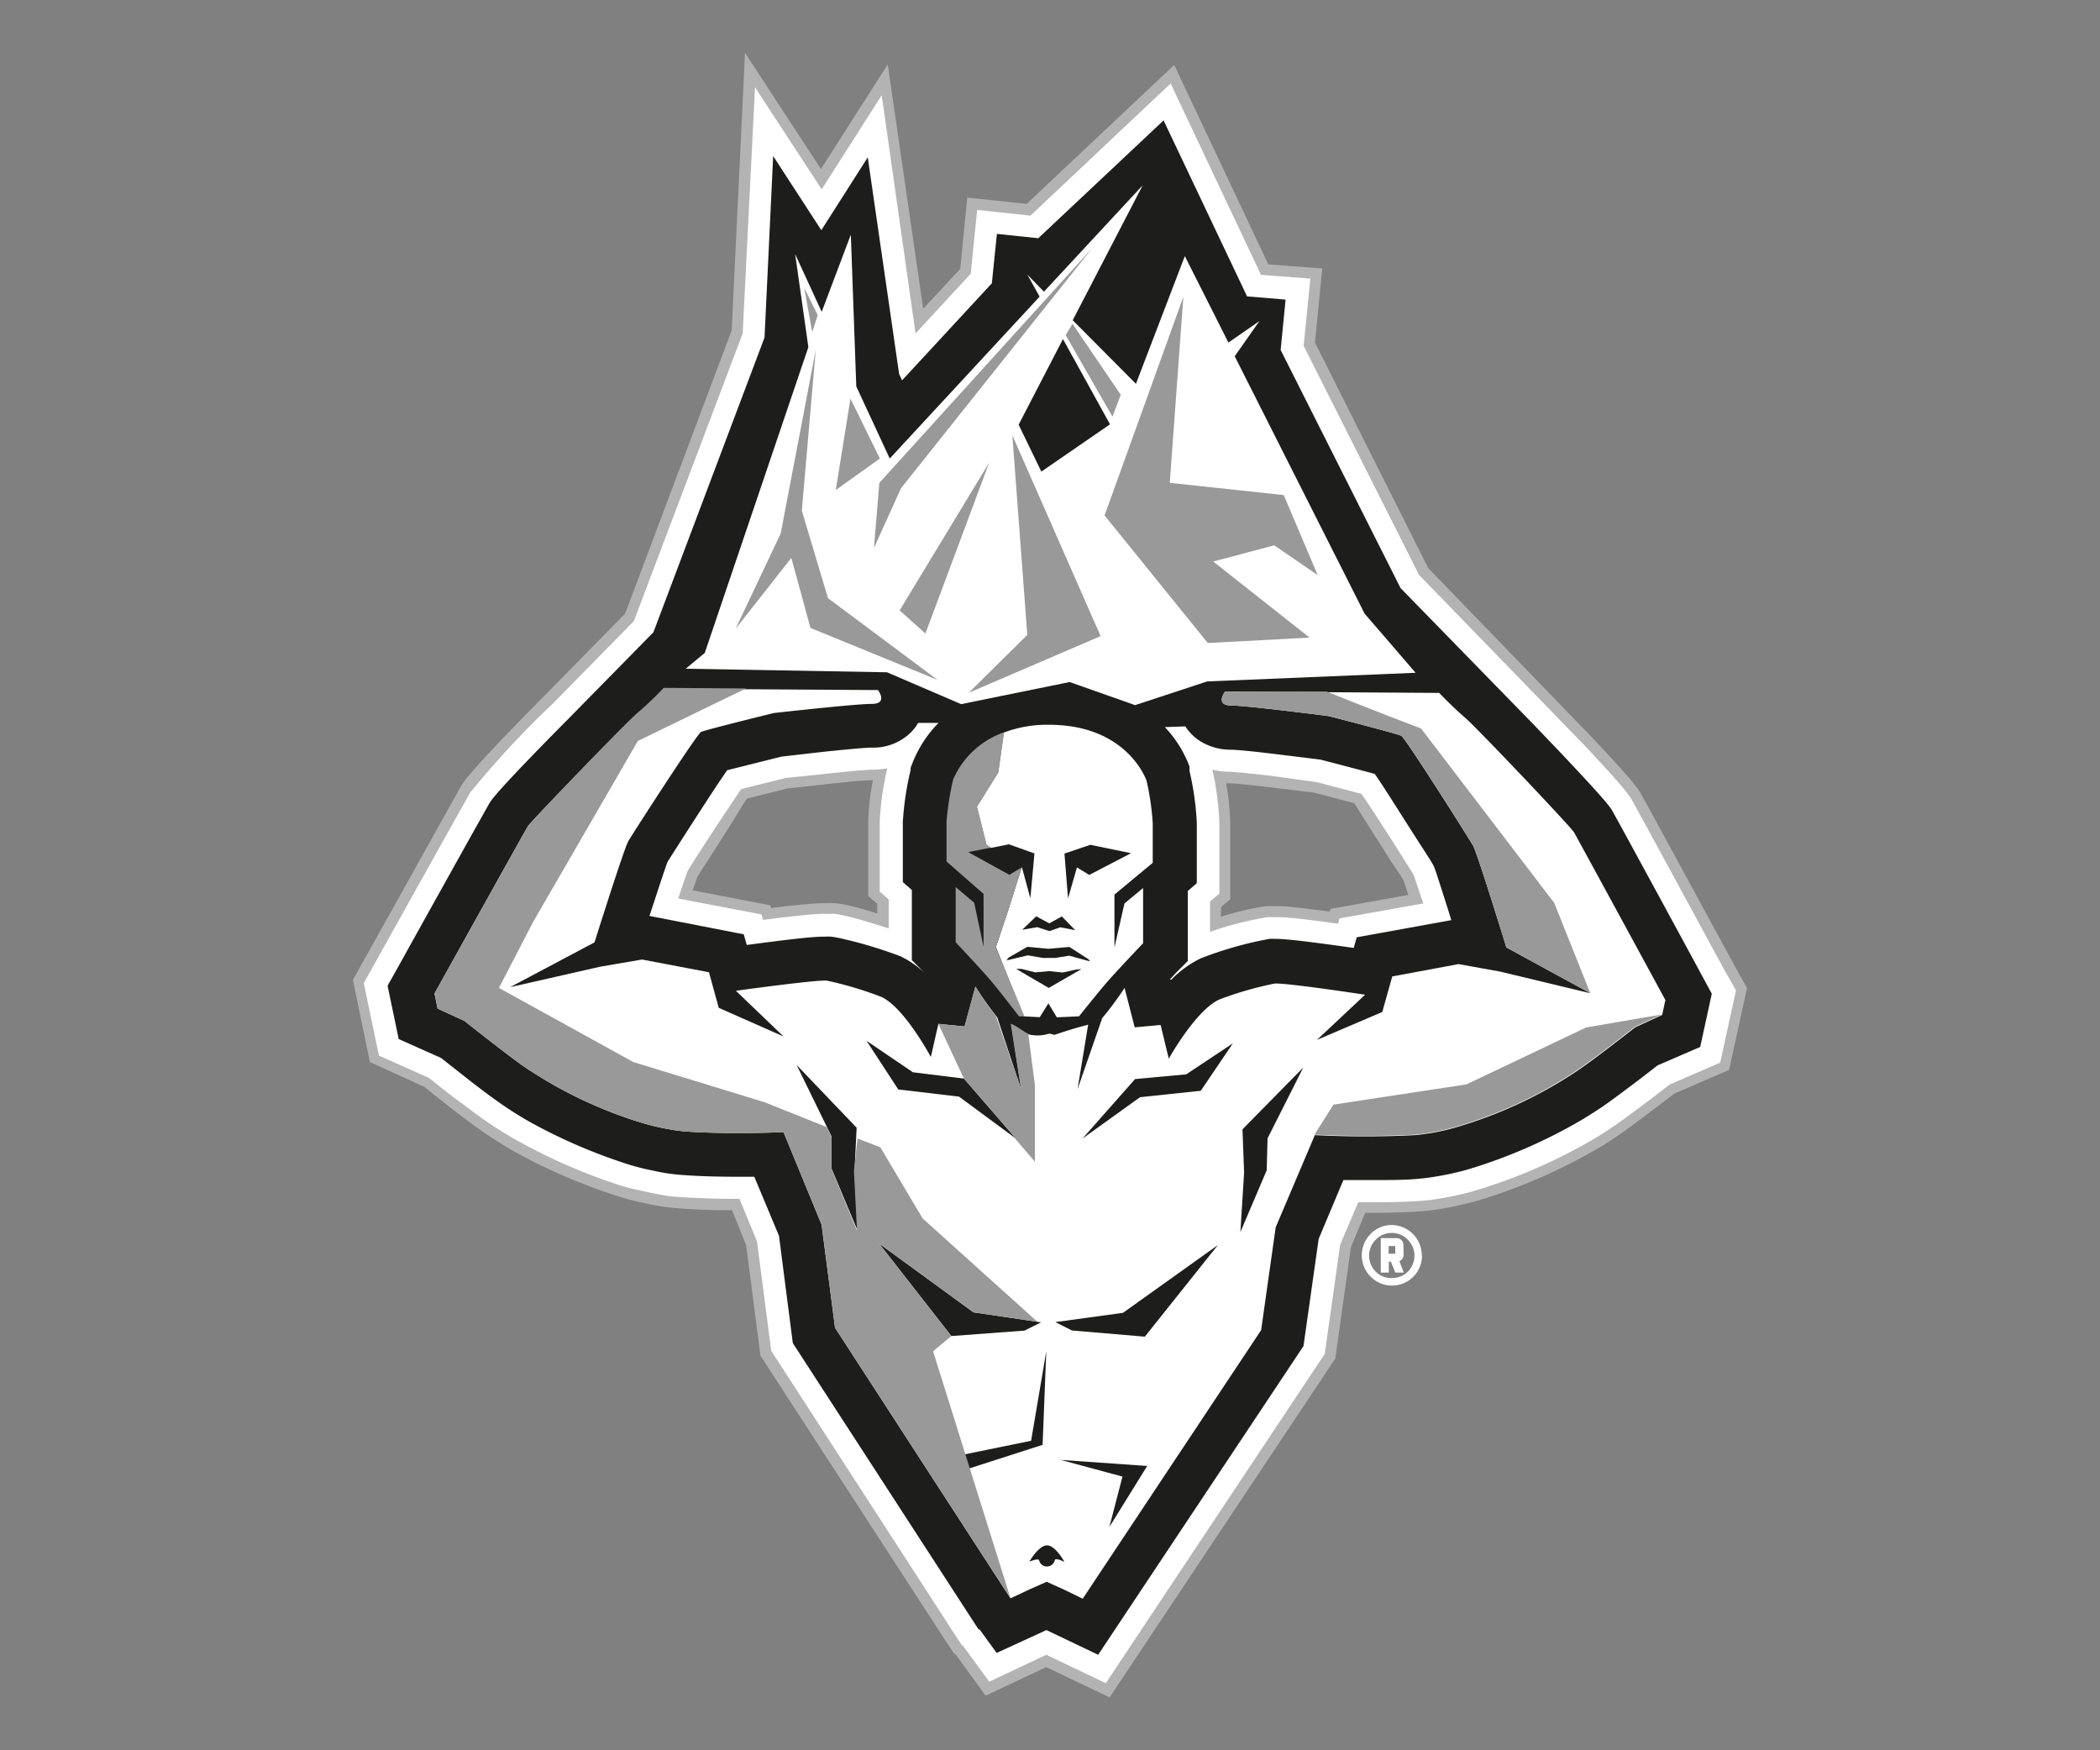 <svg id="Layer_1" data-name="Layer 1" xmlns="http://www.w3.org/2000/svg" viewBox="0 0 170.08 141.73"><rect x="0" y="0" width="170.08" height="141.73" fill="#808080" stroke="none"/><defs><style>.cls-1{fill:#b3b3b3;}.cls-2{fill:#fff;}.cls-3{fill:#1d1d1b;}.cls-4{fill:none;}.cls-5{fill:#999;}</style></defs><title>atlant</title><path class="cls-1" d="M84.73,135l-4.9,2.31-2.43-3.33-.14-.1-.67-1-15-23.1-1.16-8.94L59.29,98c-1.68,0-3.17-.06-4.44-.16a17.91,17.91,0,0,1-1.91-.26l-1.1-.23c-.4-.09-1.18-.28-1.85-.5a47,47,0,0,1-8.3-3.58,34,34,0,0,1-3-1.92c-.49-.35-1.16-.85-2-1.49L34.34,88l-4.38-2-1.38-6.65,1.24-2.22c1.69-3,7.24-13,7.57-13.55.19-.3.76-1.25,6.83-7.37l6.41-6.52,8.63-22.94L60.34,4.28l6.15,9.41L71.9,5.21,74.77,25l3-3.23L78.34,16l4.81.51L95.1,5.26l7.62,16.15,4.37.33-.59,6L115.67,46,129,59.78c3.34,3.55,3.64,4.06,3.86,4.43s2.74,5,7.52,13.8l1.11,2-1.45,6.63-4.4,1.9c-1,.74-3.13,2.39-4.34,3.24-.54.38-1.11.75-1.72,1.12a45.58,45.58,0,0,1-9.68,4.26c-.51.16-1.07.29-1.46.38a25.72,25.72,0,0,1-2.69.49l-.73.06c-1.14.08-2.46.12-3.92.12h-.53L109.41,101,108.15,110,89.87,137.45ZM98.87,74.24a22.79,22.79,0,0,1,3.65-.86,6.4,6.4,0,0,1,.77,0h.28c.74,0,2.09.17,4.12.44l.06-.22,6.31-1.13c-.18-.57-.3-.92-.38-1.14s-.53-.86-1-1.55c-1.13-1.8-2.23-3.51-3-4.74l-3.22-.85-3.55-.43c-2.61-.31-3.21-.33-3.24-.33H99.3a19.55,19.55,0,0,1,.34,3.3l0,6.09-.74.63Zm-32.1-1.1a6.17,6.17,0,0,1,.87,0,11.43,11.43,0,0,1,1.41.26c.56.14,1.3.35,2,.57v-.78l-.73-.63,0-6.09a19.41,19.41,0,0,1,.38-3.29h-.22s-.66,0-3.66.33l-3.1.35-3.23.81c-.07.11-.15.23-.24.35C59,67.13,57.14,69.94,56.49,71L56.1,72.1l6.29,1.21.06.22c2-.25,3.4-.38,4.14-.39Z"/><path class="cls-2" d="M84.74,134l-4.62,2.18L78,133.28l-.12-.08-.58-.89L62.46,109.38l-1.15-8.86-1.42-3.44h-.12c-1.86,0-3.49-.06-4.85-.16-.53,0-1.14-.13-1.81-.25-.35-.07-.71-.14-1.07-.23A17.26,17.26,0,0,1,50.27,96a45.93,45.93,0,0,1-8.14-3.51,29.06,29.06,0,0,1-3-1.87c-.48-.34-1.14-.84-2-1.47s-1.83-1.42-2.38-1.86l-4.06-1.81-1.23-5.87,1.08-1.93c2.17-3.9,7.25-13,7.56-13.52a75.23,75.23,0,0,1,6.7-7.21l6.54-6.66L60.15,27l1-19.93,5.4,8.26,4.86-7.62L74.15,27l4.47-4.83L79.14,17l4.32.46L94.81,6.76l7.32,15.5,4,.3L105.58,28l9.35,18.56L128.37,60.4c3.26,3.47,3.56,4,3.73,4.26.28.47,4.82,8.84,7.5,13.78l1,1.76-1.28,5.85-4.09,1.77c-1,.79-3.19,2.44-4.39,3.28-.53.36-1.09.73-1.67,1.08a43.81,43.81,0,0,1-9.49,4.17c-.48.15-1,.29-1.39.37a24.64,24.64,0,0,1-2.6.47l-.68.06c-1.11.07-2.42.11-3.86.11H110l-1.46,3.44-1.25,8.84L89.56,136.3ZM98,75.46a27.37,27.37,0,0,1,4.64-1.19c.22,0,.44,0,.68,0h.26c.78,0,2.39.2,4.79.53l.12-.43,6.77-1.21c0-.15-.1-.3-.14-.44-.33-1-.51-1.54-.6-1.79s-.54-.88-1-1.64c-1.44-2.27-2.56-4-3.25-5l-3.61-.95L103,62.83c-2.68-.31-3.29-.33-3.31-.33a6.69,6.69,0,0,1-1.5-.17,23.24,23.24,0,0,1,.57,4.35l0,5.68L98,73ZM66.77,74c.27,0,.52,0,.76,0s.79.13,1.3.25c.78.19,2,.56,3.15.93V72.84l-.73-.64,0-5.67a23.75,23.75,0,0,1,.61-4.31,7.47,7.47,0,0,1-1.29.11h0s-.66,0-3.76.34L63.64,63c-1.07.26-2.52.62-3.62.91-.13.18-.27.39-.43.64-1.44,2.14-3.31,5-3.91,6-.14.39-.41,1.17-.75,2.21l6.75,1.29.11.44c2.42-.31,4-.47,4.81-.49h.17Z"/><path class="cls-3" d="M138,79.29c-2.16-4-7.2-13.27-7.47-13.72-.13-.21-.52-.87-6.37-6.95l-10.73-11-9.71-19.28.4-4.08L101,24,94.24,9.75,84.09,19.29l-3.35-.35-.41,4-7.27,7.86-.24-.52L70.28,12.74l-3.76,5.9-3.9-6-.7,14.69-9,23.87-6.81,6.93c-2.64,2.66-6,6.11-6.45,6.88-.29.48-5.83,10.43-7.51,13.46l-.76,1.35.9,4.32,3.43,1.53,2.54,2c.81.62,1.46,1.11,1.92,1.43A28.64,28.64,0,0,0,43,90.9a44.22,44.22,0,0,0,7.83,3.37c.55.18,1.24.35,1.61.43l1,.21a14.86,14.86,0,0,0,1.61.22c1.32.11,2.91.16,4.72.16h1.32l2,4.78,1.12,8.69,14.65,22.58.39.6.08,0,1.39,1.91L84.75,132l4.19,2,16.63-25,1.23-8.68,2-4.76,1.18,0h1.1c1.42,0,2.68,0,3.76-.1l.58-.06a24.26,24.26,0,0,0,2.41-.43c.34-.08.83-.2,1.25-.33a42.37,42.37,0,0,0,9.1-4c.55-.33,1.08-.68,1.57-1,1.26-.87,3.61-2.67,4.5-3.37l3.45-1.49.94-4.31ZM68.41,76.06a10,10,0,0,0-1.08-.21,5,5,0,0,0-.56,0h-.13c-1.11,0-4.1.4-6.16.67l-.24-.86L52.6,74.17c.66-2,1.25-3.83,1.47-4.39.48-.76,2.48-3.89,4-6.2l.82-1.21,4.4-1.1,3.3-.38c3.13-.33,3.84-.35,4-.35h0a4.34,4.34,0,0,0,3.24-1.29,3.75,3.75,0,0,0,.53-.71l1.65,0A9.71,9.71,0,0,0,73.82,62l-.07.18,0,.18a24.19,24.19,0,0,0-.63,4.22l0,4.85.73.64,0,5.68,1,1,0,0a7.91,7.91,0,0,0-1.89-1.3A34.93,34.93,0,0,0,68.41,76.06Zm41.47-.16-.24.86c-2-.28-5-.7-6.15-.73h-.2a3.68,3.68,0,0,0-.49,0,30.44,30.44,0,0,0-5.54,1.57,8.37,8.37,0,0,0-2.38,1.72h-.14c.27-.29.46-.49.46-.5l1-1,0-5.67.73-.63,0-4.86a23.09,23.09,0,0,0-.59-4.22l0-.18,0-.18a9.33,9.33,0,0,0-2-3.2L96,58.82a4,4,0,0,0,1.45,1.34,4.71,4.71,0,0,0,2.25.55c.06,0,.68,0,3.5.34l3.74.46c1.58.41,3.34.87,4.4,1.16.71,1,2,3.09,3.64,5.64.58.9,1,1.53,1.13,1.81s.27.74.68,2c.24.76.51,1.59.75,2.39Z"/><path class="cls-2" d="M127.48,67.4c-.25-.44-7.91-8.51-8.83-9.29s-2.09-2-2.09-2L99.22,56s-.86,1.12.5,1.13,7.9.86,7.9.86,5.55,1.42,5.88,1.6,5.46,8.28,5.81,8.9S122,76.72,122,76.72l6.8,3.71-7.29-1.75-3.38-.61-5.37,1-.81,2.88-5.29,2.26,3.9-3.66s-6.57-1-7.35-.9a28.35,28.35,0,0,0-4.44,1.28c-1.92.86-4.11,4.8-4.11,4.8L94,83l-2.1.19L91.08,80a26.42,26.42,0,0,1-1.81,2.44l-2,5.76.86-5.22c-1.33.33-2.72.82-2.72.82l-.4-.1-.39.09a3,3,0,0,1-2.72-.83l.81,5.27-1.94-5.84A26.75,26.75,0,0,1,79,79.89l-.88,3.23L76,82.91l-.61,2.68s-2.14-4-4-4.86a29.32,29.32,0,0,0-4.42-1.32c-.79-.09-7.37.82-7.37.82l3.86,3.7-5.25-2.32-.79-2.88L52,77.7l-3.39.58-7.3,1.66,6.84-3.63s2.39-7.6,2.74-8.2,5.55-8.67,5.89-8.84,5.89-1.53,5.89-1.53S69.24,57,70.6,57s.51-1.12.51-1.12l-17.34-.11s-1.17,1.22-2.11,2S43,66.5,42.74,66.93s-7.55,13.52-7.55,13.52l.25,1.22,2.17,1s3.2,2.54,4.67,3.59a35.41,35.41,0,0,0,9.66,4.65,19.22,19.22,0,0,0,3.39.7c3.51.27,8.13.07,8.13.07l3.08,7.49,1.09,8.35,14.21,21.91,1.53-.72,1.4-.62,1.4.63,1.52.74,14.45-21.75,1.18-8.33,3.17-7.46a80.72,80.72,0,0,0,8.13,0,17.83,17.83,0,0,0,3.4-.66,35.52,35.52,0,0,0,9.7-4.53c1.49-1,4.72-3.54,4.72-3.54l2.18-1,.26-1.21S127.74,67.84,127.48,67.4ZM67.34,94.61l0-2.6-2.82-5.77,4.86,5.08-.17,3.5.25,4.84Zm6.6-7.78,4.13.51,4.21,4.86-4.61-3.4-4.92-.58-2.57-3.94Zm4.9,19.44,5.48.81-1.35.67-5.92.44-5.86-7.5ZM79.43,123l-2.92-4.9,7-1.43,1.23-7.26L84.44,117l-6,1.93Zm6,3.33a.65.65,0,0,1-.64.52.64.64,0,0,1-.63-.5c-.06-.2-.79.11-.79.11s.74-1.32,1.43-1.32,1.41,1.34,1.41,1.34S85.44,126.09,85.42,126.36Zm4.42-2.68,1.06-4.08-5-1.35,7,.49Zm2.87-15.41-5.9-.5-1.35-.68,5.48-.75,7.69-5.49Zm4.53-19.91-4.92.52-4.66,3.35,4.26-4.82L96.07,87l3.78-2.51Zm5.41,3.85-.07,2.59-2.13,5,.3-4.82-.13-3.5,4.92-5Z"/><polygon class="cls-4" points="67.34 94.61 69.41 99.66 69.16 94.82 69.45 92.19 69.33 91.32 64.47 86.24 66.89 91.21 67.29 92.01 67.34 94.61"/><polygon class="cls-4" points="97.24 88.36 99.85 84.44 96.06 86.95 91.92 87.41 87.66 92.23 92.31 88.88 97.24 88.36"/><polygon class="cls-4" points="71.19 100.69 77.05 108.19 82.97 107.75 84.31 107.08 83.91 107.02 78.84 106.27 71.19 100.69"/><polygon class="cls-4" points="100.75 94.98 100.45 99.81 102.58 94.8 102.65 92.21 105.54 86.47 100.62 91.49 100.75 94.98"/><polygon class="cls-4" points="85.46 107.09 86.81 107.77 92.71 108.27 98.63 100.84 90.94 106.34 85.46 107.09"/><path class="cls-4" d="M127.48,67.4c-.25-.43-7.91-8.51-8.83-9.29s-2.09-2-2.09-2L107.44,56c3,1.18,7.66,3,7.66,3l10.74,14.11,2.92,7.31-7.29-1.75-3.38-.61-5.37,1-.81,2.88-5.29,2.26,3.9-3.66s-6.57-1-7.35-.9a28.35,28.35,0,0,0-4.44,1.28c-1.92.86-4.11,4.8-4.11,4.8L94,83l-2.1.19L91.08,80a26.42,26.42,0,0,1-1.81,2.44l-2,5.76.86-5.22c-1.33.33-2.72.82-2.72.82l-.4-.1-.39.09s-.51-.11-1.16-.31l.4,4.47,0,6.19-1.71-2L77.66,88.8l-4.91-.58-2.57-3.94,3.76,2.55,4.13.51.11.12-.11-.12L76,82.91l-.61,2.68s-2.14-4-4-4.86a29.32,29.32,0,0,0-4.42-1.32c-.79-.09-7.37.82-7.37.82l3.86,3.7-5.26-2.32-.78-2.89L52,77.7l-3.39.58-7.3,1.66,6.84-3.63s2.39-7.6,2.74-8.2,5.55-8.67,5.89-8.84,5.89-1.53,5.89-1.53S69.24,57,70.59,57s.52-1.12.52-1.12l-10.69-.06L51.66,60,43.17,74.71,40.41,80l10.88,6,10.55,3.24,5,2-2.42-5,4.86,5.08.12.87,1.85.72,3.41,5.75L84,107h-.07l.41.06-1.35.67-5.92.44-1.48,1.14,6.27,20h0l1.53-.73,1.45-18.21.05.14,0-.14.2,17.33,1.58.74,15.44-20.85,1.18-8.33,3.17-7.46L108,89.45l10.74-1.64,9.73-4.55,6.12-1.05.26-1.21S127.74,67.84,127.48,67.4Zm-35.56,20L96.07,87l3.78-2.51-2.61,3.92-4.92.52-4.66,3.35Zm.79,20.86-5.9-.5-1.35-.68,5.48-.75,7.69-5.49Zm9.94-16.06-.07,2.59-2.13,5,.3-4.82-.13-3.5,4.92-5Z"/><polygon class="cls-4" points="78.18 87.46 78.07 87.33 73.94 86.83 70.18 84.28 72.75 88.22 77.66 88.8 82.11 92.08 82.28 92.2 78.18 87.46"/><path class="cls-5" d="M77.05,108.19l-5.86-7.5,7.65,5.58,5.07.75H84l-9.27-8.35L71.3,92.91l-1.85-.72-.29,2.63.25,4.84-2.07-5,0-2.6-.4-.8-5-2L51.29,86,40.41,80l2.76-5.33L51.66,60l8.76-4.25-6.66-.05s-1.16,1.22-2.1,2S43,66.5,42.74,66.93s-7.55,13.52-7.55,13.52l.25,1.22,2.17,1s3.2,2.54,4.67,3.59a35.41,35.41,0,0,0,9.66,4.65,19.22,19.22,0,0,0,3.39.7c3.51.27,8.13.07,8.13.07l3.09,7.49,1.08,8.35,14.21,21.9-6.27-20Z"/><path class="cls-5" d="M78.18,87.46l4.1,4.74-.17-.12,1.71,2,0-6.19-.54-4.18c-.23-.07-1.07-.72-1.42-.81l.82,5.22-2-5.79A26.75,26.75,0,0,1,79,79.89l-.88,3.23L76,82.91h0l2.07,4.43Z"/><path class="cls-5" d="M115.1,59s-4.68-1.79-7.66-3l-8.22,0s-.86,1.12.5,1.13,7.9.86,7.9.86,5.54,1.42,5.88,1.6,5.46,8.28,5.81,8.9S122,76.72,122,76.72l6.8,3.71-2.92-7.31Z"/><path class="cls-5" d="M118.77,87.81,108,89.45l-1.54,2.43a80.72,80.72,0,0,0,8.13,0,17.83,17.83,0,0,0,3.4-.66,35.52,35.52,0,0,0,9.7-4.53c1.49-1,4.72-3.54,4.72-3.54l2.18-1-6.12,1.05Z"/><path class="cls-2" d="M93.36,69.87s0-2.09,0-3.22a21.64,21.64,0,0,0-.5-3.43s-1.5-4.49-7.82-4.53a10,10,0,0,0-3.74.63l-.46,3.24-1.73,2.77.78,3.1.36.23,1.46-.29,2.07.74-.33,3.63-.69-2.53-1.1,3.48-1,3,2.24,5.61h0l1.31.07.7-1.12.68,1.13,1.8-.08s1.59-2,2.4-2.92,2.79-3,2.79-3l0-4.47-1.51,1.25-.81,3.56,0-4.28ZM83.92,74.2l1.06.57L86,74.21l1.08,1.11-1.21-.23L85,75.4,84,75.08l-1.21.21Zm3.67,4.27L84.94,80,82.3,78.46l.44,0,1.11.28,1.1-.1,1.11.11,1.12-.24Zm-1-1.08-1.13.18h-1l-1.21-.21-1.73.41.16-.22,1.52-.88,1.7.16,1.71-.15,1.55,1,.12.17Zm1.63-6.54-1-.61-.72,2.51-.29-3.63,2.09-.71,3.3.68Z"/><path class="cls-5" d="M80.65,76.72l1-3,1.1-3.48-1,.6L78.41,69l1.86-.36-.36-.23-.78-3.1,1.73-2.77.46-3.24a7,7,0,0,0-4.12,3.81,22.62,22.62,0,0,0-.54,3.43c0,1.13,0,3.22,0,3.22l3,2.63,0,4.28-.76-3.57-1.5-1.27,0,4.47s2,2.13,2.75,3,2.38,3,2.38,3l.44,0h0Z"/><path class="cls-2" d="M110.52,49.69,100,28.85,102,26l-2.51,1.74-3.53-7L92,31.08l-5.12-5.15L92.55,15l-8,8.62L83.2,22.23l1,1.79L72.06,37.13l-2.71-5.84L68.91,19l-2.36,6.25L64.4,20.58l1.07,7.53L57.08,52.87l-1.54,1.28,16.3.29,6,2.58,8.79-1.79,5.3,1.87,5.84-1.92,16.88-.7ZM89.9,34.36l-5.56,3.83-1.84-3.8,3.59-6.93Z"/><polygon class="cls-5" points="66.07 28.32 63.23 43.2 59.58 50.91 64.09 45.18 65.64 50.85 75.94 55.06 67.06 48.44 64.94 41.35 66.07 28.32"/><polygon class="cls-5" points="88.47 20.08 71.22 39.1 70.78 44.38 72.97 39.54 88.47 20.08"/><polygon class="cls-5" points="95.84 24.04 89.46 41.74 97.82 52.07 106.06 51.63 98.26 45.47 103.2 44.16 106.72 46.57 103.97 40.09 94.74 39.1 95.84 24.04"/><polygon class="cls-5" points="86.86 26.22 86.31 27.14 90.1 33.74 90.77 31.97 86.86 26.22"/><polygon class="cls-5" points="81.99 35.25 89.14 51.51 78.46 56.1 83.2 51.41 81.99 35.25"/><polygon class="cls-5" points="80.12 37.45 72.86 49.43 74.95 51.3 80.12 37.45"/><polygon class="cls-5" points="68.88 32.28 71.26 37.13 67.69 39.68 68.88 32.28"/><polygon class="cls-5" points="65.14 23.32 65.78 26.89 66.23 25.52 65.14 23.32"/><path class="cls-2" d="M115.17,101.68a2.43,2.43,0,0,1-4.16,1.7,2.44,2.44,0,0,1,0-3.46,2.36,2.36,0,0,1,1.72-.72,2.46,2.46,0,0,1,2.42,2.48Zm-2.44,1.81A1.82,1.82,0,0,0,114,103a1.9,1.9,0,0,0,.56-1.3,1.85,1.85,0,0,0-.54-1.31,1.81,1.81,0,0,0-1.29-.55,1.75,1.75,0,0,0-1.3.54,1.82,1.82,0,0,0,0,2.6A1.73,1.73,0,0,0,112.73,103.49Zm.93-2.69a.54.54,0,0,0-.55-.54h-1.28l0,2.79h.65v-.88h.17l.36.88h.68l-.35-.92a.59.59,0,0,0,.34-.51Zm-1.19.1H113v.62h-.54Z"/></svg>